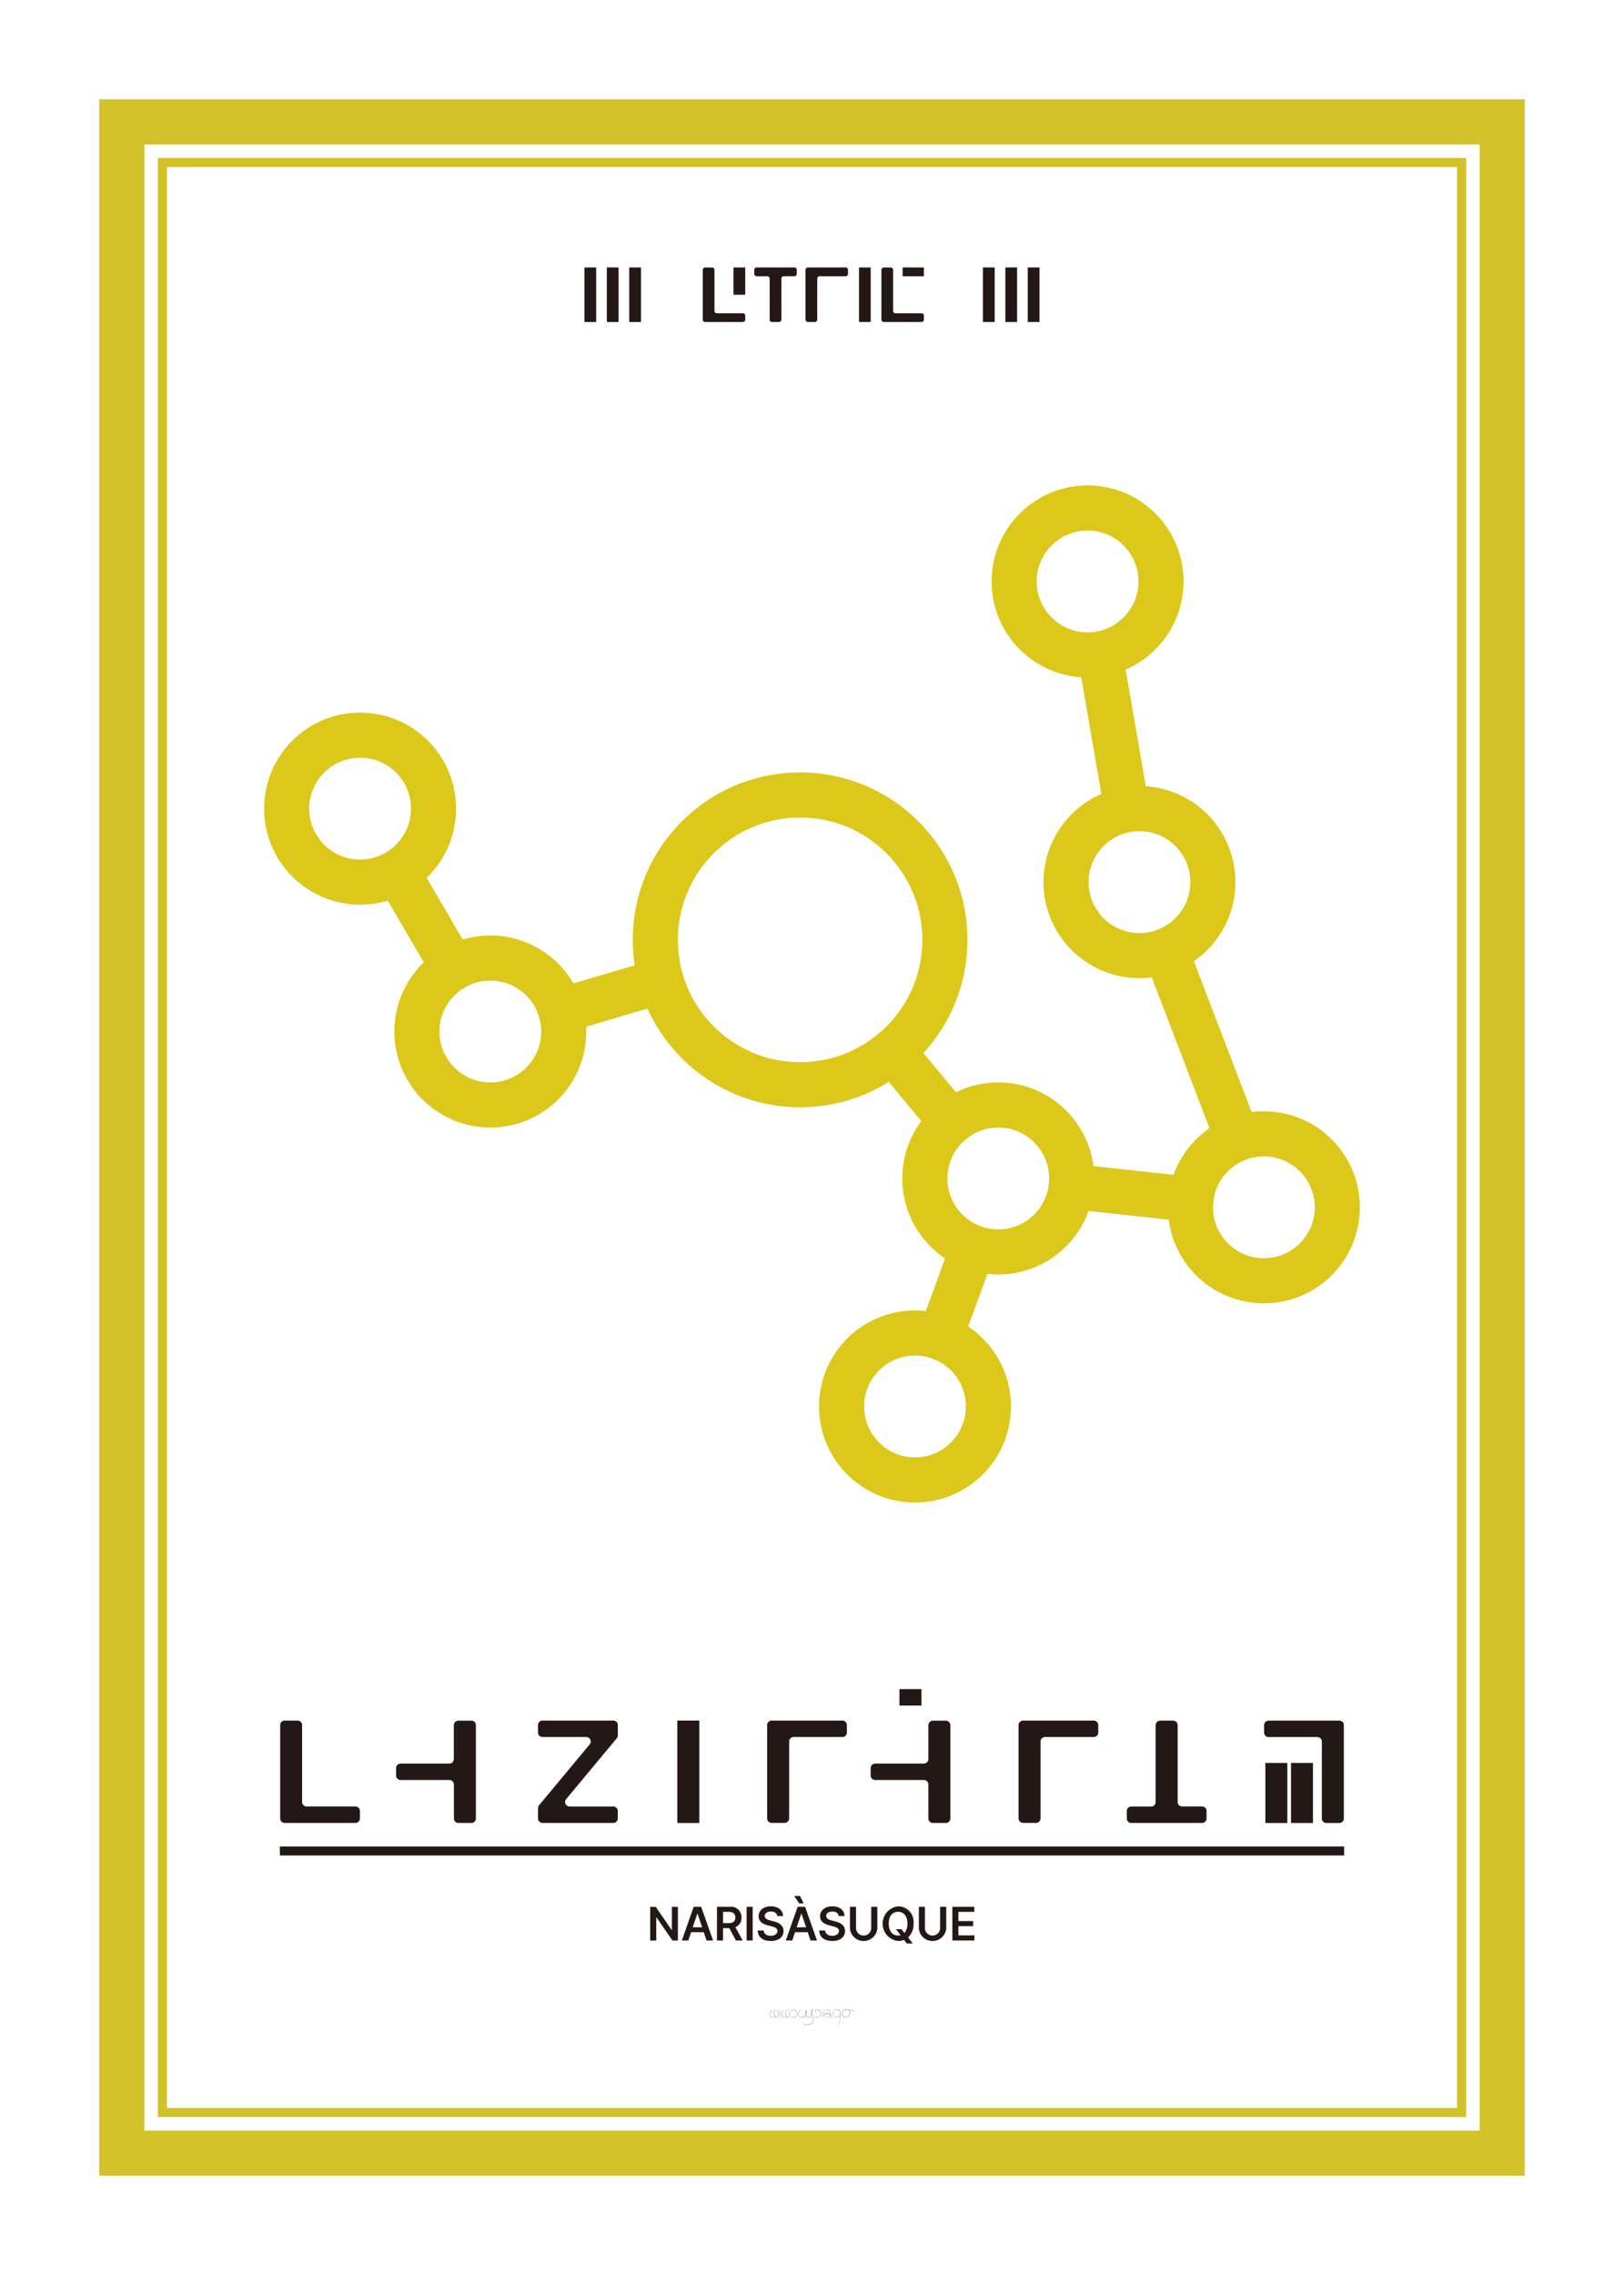 <svg xmlns="http://www.w3.org/2000/svg" width="2.5in" height="3.5in" viewBox="0 0 180 252">
  <rect x="-1200" y="-288" width="1818" height="1116" fill="#fff"/>
  <g>
    <g>
      <rect x="13.5" y="13.5" width="153" height="225" fill="none" stroke="#d2c128" stroke-miterlimit="10" stroke-width="5"/>
      <rect x="18" y="18" width="144" height="216" fill="none" stroke="#d2c128" stroke-miterlimit="10"/>
    </g>
    <g>
      <path d="M64.776,35.67V29.625h1.3V35.67h-1.3Z" fill="#231815"/>
      <path d="M67.261,35.67V29.625h1.3V35.67h-1.3Z" fill="#231815"/>
      <path d="M69.744,35.67V29.625h1.3V35.67h-1.3Z" fill="#231815"/>
      <path d="M82.523,34.776a.266.266,0,0,1,.079.191V35.4a.269.269,0,0,1-.268.268H78.16a.269.269,0,0,1-.268-.268V29.9a.268.268,0,0,1,.268-.269h.761a.267.267,0,0,1,.267.269v4.536a.268.268,0,0,0,.268.267h2.877A.269.269,0,0,1,82.523,34.776ZM81.3,32.648V29.625h1.3v3.023H81.3Z" fill="#231815"/>
      <path d="M88.236,29.7a.271.271,0,0,1,.078.19v.437a.267.267,0,0,1-.267.268H86.876a.268.268,0,0,0-.269.267V35.4a.267.267,0,0,1-.267.268h-.766a.267.267,0,0,1-.267-.268V30.865a.267.267,0,0,0-.268-.267H83.867a.268.268,0,0,1-.267-.268v-.437a.268.268,0,0,1,.267-.268h4.18A.267.267,0,0,1,88.236,29.7Z" fill="#231815"/>
      <path d="M93.914,29.705a.263.263,0,0,1,.077.191v.434a.267.267,0,0,1-.267.268H90.848a.268.268,0,0,0-.268.267V35.4a.267.267,0,0,1-.268.268h-.763a.267.267,0,0,1-.268-.268V29.893a.267.267,0,0,1,.268-.268h4.176A.265.265,0,0,1,93.914,29.705Z" fill="#231815"/>
      <path d="M95.208,35.67V29.625h1.3V35.67h-1.3Z" fill="#231815"/>
      <path d="M102.323,34.776a.27.27,0,0,1,.079.191V35.4a.268.268,0,0,1-.267.268H97.96a.269.269,0,0,1-.268-.268V29.9a.268.268,0,0,1,.268-.269h.762a.268.268,0,0,1,.267.269v4.536a.267.267,0,0,0,.268.267h2.876A.269.269,0,0,1,102.323,34.776ZM100.045,30.6v-.973H102.4V30.6h-2.359Z" fill="#231815"/>
      <path d="M108.947,35.67V29.625h1.3V35.67h-1.3Z" fill="#231815"/>
      <path d="M111.431,35.67V29.625h1.3V35.67h-1.3Z" fill="#231815"/>
      <path d="M113.915,35.67V29.625h1.3V35.67h-1.3Z" fill="#231815"/>
    </g>
    <g>
      <g>
        <g>
          <path d="M39.743,200.253a.5.5,0,0,1,.148.357v.817a.5.5,0,0,1-.5.5H31.555a.5.5,0,0,1-.5-.5V191.091a.5.5,0,0,1,.5-.5h1.428a.5.5,0,0,1,.5.5V199.6a.5.5,0,0,0,.5.5h5.4A.5.5,0,0,1,39.743,200.253Z" fill="#231815"/>
          <path d="M52.6,190.733a.5.5,0,0,1,.147.356v10.339a.5.5,0,0,1-.5.5H50.808a.5.5,0,0,1-.5-.5V197.67a.5.5,0,0,0-.5-.5H44.4a.5.5,0,0,1-.5-.5v-.818a.5.5,0,0,1,.5-.5h5.4a.5.5,0,0,0,.5-.5v-3.753a.5.5,0,0,1,.5-.5h1.433A.5.5,0,0,1,52.6,190.733Z" fill="#231815"/>
          <path d="M62.752,199.284a.5.5,0,0,0,.385.822h4.834a.5.5,0,0,1,.5.5v.821a.5.5,0,0,1-.5.5H60.133a.5.5,0,0,1-.5-.5v-1.141a.5.5,0,0,1,.116-.321l5.609-6.735a.5.5,0,0,0-.385-.822H60.132a.5.5,0,0,1-.5-.5v-.821a.5.5,0,0,1,.5-.5h7.844a.5.5,0,0,1,.5.5v1.141a.5.5,0,0,1-.117.321Z" fill="#231815"/>
          <path d="M75.069,201.931V190.585h2.442v11.346H75.069Z" fill="#231815"/>
          <path d="M93.723,190.736a.507.507,0,0,1,.144.358v.815a.5.5,0,0,1-.5.5h-5.4a.5.5,0,0,0-.5.5v8.511a.5.5,0,0,1-.5.5H85.529a.5.5,0,0,1-.5-.5V191.089a.5.5,0,0,1,.5-.5h7.837A.505.505,0,0,1,93.723,190.736Z" fill="#231815"/>
          <path d="M105.335,191.089v10.339a.5.5,0,0,1-.5.5H103.4a.5.5,0,0,1-.5-.5V197.67a.5.5,0,0,0-.5-.5h-5.4a.5.5,0,0,1-.5-.5v-.818a.5.5,0,0,1,.5-.5h5.4a.5.5,0,0,0,.5-.5v-3.753a.5.5,0,0,1,.5-.5h1.437A.5.5,0,0,1,105.335,191.089Zm-5.644-2.162V187.1h2.442v1.824H99.691Z" fill="#231815"/>
          <path d="M121.584,190.736a.508.508,0,0,1,.145.358v.815a.5.5,0,0,1-.5.5h-5.4a.5.5,0,0,0-.5.5v8.511a.5.5,0,0,1-.5.5h-1.433a.5.5,0,0,1-.5-.5V191.089a.5.5,0,0,1,.5-.5h7.837A.5.5,0,0,1,121.584,190.736Z" fill="#231815"/>
          <path d="M133.731,200.609v.819a.5.5,0,0,1-.5.5h-7.841a.5.5,0,0,1-.5-.5v-.819a.5.5,0,0,1,.5-.5h2.2a.5.5,0,0,0,.5-.5v-8.515a.5.5,0,0,1,.5-.5h1.436a.5.5,0,0,1,.5.5V199.6a.5.5,0,0,0,.5.5h2.2A.5.5,0,0,1,133.731,200.609Z" fill="#231815"/>
          <path d="M148.8,190.732a.5.5,0,0,1,.148.356v10.344a.5.5,0,0,1-.5.5h-1.438a.5.5,0,0,1-.5-.5v-8.517a.5.5,0,0,0-.5-.5h-5.4a.5.5,0,0,1-.5-.5v-.821a.5.5,0,0,1,.5-.5h7.843A.505.505,0,0,1,148.8,190.732Zm-8.552,11.2v-6.647h2.437v6.647h-2.437Zm2.843,0v-6.647h2.436v6.647h-2.436Z" fill="#231815"/>
        </g>
        <g>
          <path d="M75.136,214.949h-.6L72.769,212.4h-.032v2.553h-.67v-3.734h.609l1.759,2.554h.036v-2.554h.665Z" fill="#231815"/>
          <path d="M75.573,214.949l1.316-3.734h.825l1.32,3.734h-.717l-.312-.923H76.6l-.31.923Zm2.252-1.465-.509-1.5h-.03l-.506,1.5Z" fill="#231815"/>
          <path d="M79.468,211.215h1.4a1.157,1.157,0,0,1,1.315,1.191,1.069,1.069,0,0,1-.673,1.063l.807,1.48h-.748l-.732-1.367h-.7v1.367h-.671Zm1.3,1.806c.5,0,.732-.214.732-.615s-.227-.629-.732-.629h-.629v1.244Z" fill="#231815"/>
          <path d="M83.425,214.949h-.671v-3.734h.671Z" fill="#231815"/>
          <path d="M85.442,211.736c-.425,0-.678.2-.68.485,0,.314.33.443.639.515l.351.093c.557.129,1.093.423,1.093,1.073s-.518,1.1-1.413,1.1c-.87,0-1.421-.418-1.45-1.155h.661c.031.389.358.58.784.583s.745-.217.748-.537c0-.293-.271-.418-.676-.521l-.423-.108c-.614-.16-.995-.469-.995-1.006,0-.66.585-1.1,1.371-1.1s1.331.445,1.342,1.077h-.646C86.115,211.919,85.845,211.733,85.442,211.736Z" fill="#231815"/>
          <path d="M87.094,214.949l1.315-3.734h.825l1.321,3.734h-.717l-.313-.923H88.12l-.309.923Zm1.573-4.935.407.83h-.489l-.563-.83Zm.679,3.47-.509-1.5h-.03l-.506,1.5Z" fill="#231815"/>
          <path d="M92.257,211.736c-.426,0-.679.2-.681.485,0,.314.33.443.64.515l.35.093c.557.129,1.093.423,1.093,1.073s-.517,1.1-1.413,1.1c-.869,0-1.421-.418-1.449-1.155h.66c.031.389.358.58.784.583.442,0,.745-.217.748-.537,0-.293-.27-.418-.676-.521l-.422-.108c-.615-.16-1-.469-1-1.006,0-.66.584-1.1,1.371-1.1s1.331.445,1.341,1.077h-.645C92.93,211.919,92.659,211.733,92.257,211.736Z" fill="#231815"/>
          <path d="M97.24,211.215v2.439a1.526,1.526,0,0,1-3.032,0v-2.439h.67V213.6a.844.844,0,0,0,1.686,0v-2.383Z" fill="#231815"/>
          <path d="M99.54,211.164a1.719,1.719,0,0,1,1.713,1.918,1.942,1.942,0,0,1-.607,1.526l.519.666h-.655l-.312-.394a1.778,1.778,0,0,1-.658.121,1.931,1.931,0,0,1,0-3.837Zm.382,2.532.317.417a1.433,1.433,0,0,0,.338-1.031c0-.853-.426-1.315-1.037-1.315s-1.039.462-1.036,1.315.428,1.315,1.036,1.315a1.038,1.038,0,0,0,.278-.036l-.509-.665Z" fill="#231815"/>
          <path d="M104.877,211.215v2.439a1.526,1.526,0,0,1-3.032,0v-2.439h.67V213.6a.844.844,0,0,0,1.686,0v-2.383Z" fill="#231815"/>
          <path d="M105.558,211.215h2.428v.562h-1.758V212.8h1.629v.561h-1.629v1.022H108v.567h-2.439Z" fill="#231815"/>
        </g>
        <line x1="31.019" y1="205.031" x2="148.981" y2="205.031" fill="none" stroke="#231815" stroke-miterlimit="10"/>
      </g>
      <g>
        <path d="M86.26,223.228a.332.332,0,0,1-.237.228.684.684,0,0,1-.229.038.541.541,0,0,1-.349-.111c-.238-.2.086-.722.1-.743a.011.011,0,0,1,.015,0l0,.007v.007s-.328.525-.1.716a.606.606,0,0,0,.559.071.308.308,0,0,0,.221-.213.682.682,0,0,0-.076-.521.155.155,0,0,0-.137-.048.242.242,0,0,0-.192.137c-.042.087-.08.286.136.638v.01l-.01.006-.009,0c-.221-.361-.181-.567-.137-.658a.26.26,0,0,1,.209-.148.174.174,0,0,1,.155.054A.71.71,0,0,1,86.26,223.228Z" fill="#231815"/>
        <path d="M86.447,223.479a.011.011,0,0,1-.009.008h0s-.009-.007-.007-.011a4.378,4.378,0,0,0,.012-.824l0-.007.007,0h0a.009.009,0,0,1,.01.009A4.144,4.144,0,0,1,86.447,223.479Z" fill="#231815"/>
        <path d="M87.54,223.228a.327.327,0,0,1-.235.228.7.7,0,0,1-.23.038.54.54,0,0,1-.349-.111c-.238-.2.086-.722.1-.743a.01.01,0,0,1,.014,0l0,.007v.007s-.329.525-.1.716a.607.607,0,0,0,.559.071.311.311,0,0,0,.223-.213.686.686,0,0,0-.077-.521.155.155,0,0,0-.136-.048.241.241,0,0,0-.193.137c-.042.087-.08.286.136.638v.01l-.009.006-.009,0c-.221-.361-.18-.567-.136-.658a.256.256,0,0,1,.208-.148.172.172,0,0,1,.154.054A.705.705,0,0,1,87.54,223.228Z" fill="#231815"/>
        <path d="M88.267,223.362a.475.475,0,0,1-.321.09,2.036,2.036,0,0,1-.349-.037l-.009-.007,0-.01.01,0c.343.06.545.045.653-.048a.348.348,0,0,0,.095-.294.467.467,0,0,0-.28-.419.233.233,0,0,0-.246.015.158.158,0,0,0-.062.122.165.165,0,0,0,.061.11l0,.007,0,.008H87.81a.185.185,0,0,1-.072-.125.18.18,0,0,1,.071-.138.25.25,0,0,1,.267-.02.49.49,0,0,1,.292.438A.366.366,0,0,1,88.267,223.362Z" fill="#231815"/>
        <path d="M90.071,224.05a.793.793,0,0,1-.6.244.771.771,0,0,1-.462-.141.01.01,0,0,1,.012-.016.832.832,0,0,0,1.038-.1c.128-.162.069-.375,0-.62a3.155,3.155,0,0,1-.074-.313c-.1.269-.285.384-.426.373a.281.281,0,0,1-.24-.224.619.619,0,0,1-.443.23.286.286,0,0,1-.338-.229.6.6,0,0,1,.2-.617.01.01,0,0,1,.015,0,.009.009,0,0,1,0,.013.583.583,0,0,0-.2.6.268.268,0,0,0,.317.213.61.61,0,0,0,.438-.237.521.521,0,0,1-.015-.095c-.021-.264-.012-.442.023-.463a.017.017,0,0,1,.019,0,.776.776,0,0,1,.043.419.312.312,0,0,1-.048.143.265.265,0,0,0,.225.226c.14.011.324-.11.419-.4,0-.026-.007-.052-.009-.079a.6.6,0,0,1,.066-.405.02.02,0,0,1,.022,0c.031.025.019.171-.033.393a.823.823,0,0,1-.026.092,2.942,2.942,0,0,0,.08.349C90.146,223.662,90.206,223.879,90.071,224.05Zm-.754-.92a.562.562,0,0,0,.01.07.27.27,0,0,0,.034-.114.816.816,0,0,0-.032-.4,1.053,1.053,0,0,0-.012.443Zm.675-.119.012-.046c.066-.285.049-.365.04-.371a.63.63,0,0,0-.055.386Z" fill="#231815"/>
        <path d="M90.879,223.362a.471.471,0,0,1-.32.09,2.047,2.047,0,0,1-.35-.037l-.008-.007v-.01l.011,0c.344.06.544.045.652-.048a.348.348,0,0,0,.1-.294.469.469,0,0,0-.28-.419.232.232,0,0,0-.246.015.156.156,0,0,0-.063.122.168.168,0,0,0,.063.11l0,.007v.008a.014.014,0,0,1-.015,0,.159.159,0,0,1,0-.263.251.251,0,0,1,.268-.02.49.49,0,0,1,.292.438A.369.369,0,0,1,90.879,223.362Z" fill="#231815"/>
        <path d="M91.153,223.479a.011.011,0,0,1-.009.008h0a.011.011,0,0,1-.008-.011,4.231,4.231,0,0,0,.013-.824l0-.007.007,0h0a.01.01,0,0,1,.01.009A4.222,4.222,0,0,1,91.153,223.479Z" fill="#231815"/>
        <path d="M92.165,223.41l0,.007a.011.011,0,0,1-.009.012l-.042,0-.009,0-.01,0c-.11.011-.22.017-.331.018a.668.668,0,0,1-.373-.072.172.172,0,0,1-.064-.182c.032-.1.163-.161.358-.177a.393.393,0,0,1,.355.215c0-.036-.009-.074-.013-.113a.764.764,0,0,0-.137-.453c-.16-.152-.511.037-.514.039a.011.011,0,0,1-.015,0,.011.011,0,0,1,.005-.015c.015-.007.368-.2.538-.035a.776.776,0,0,1,.144.466c.006.06.011.117.021.168a.518.518,0,0,1,.045.121l.039-.005Zm-.078.007-.006-.015a.542.542,0,0,1-.028-.1.613.613,0,0,0-.1-.142.323.323,0,0,0-.238-.11h-.025c-.184.014-.311.074-.34.162a.149.149,0,0,0,.057.159C91.518,223.463,91.923,223.433,92.087,223.417Z" fill="#231815"/>
        <path d="M93.15,223.149c-.079.762-.147,1.12-.148,1.122a.011.011,0,0,1-.01.009h0l-.007,0,0-.007s.062-.321.135-1h0a.618.618,0,0,0-.057.029c-.131.066-.437.221-.609.113a.36.36,0,0,1-.123-.335.521.521,0,0,1,.253-.475.379.379,0,0,1,.386.025A.538.538,0,0,1,93.15,223.149Zm-.2-.5a.353.353,0,0,0-.2-.062.373.373,0,0,0-.164.039.5.5,0,0,0-.241.457c0,.16.034.267.113.316.162.1.461-.049.588-.114.053-.027.065-.033.074-.03,0-.034.008-.069.011-.106A.515.515,0,0,0,92.949,222.647Z" fill="#231815"/>
        <path d="M94.712,222.772l0,.01H94.7a3.433,3.433,0,0,0-.652-.155.481.481,0,0,1,.085.62.45.45,0,0,1-.387.215h-.022a.445.445,0,0,1-.356-.179.6.6,0,0,1,.063-.531.447.447,0,0,1,.47-.169,3.811,3.811,0,0,1,.807.181Zm-.69-.136,0-.012-.124-.019a.874.874,0,0,0-.1-.007.4.4,0,0,0-.35.167.574.574,0,0,0-.06.509.418.418,0,0,0,.338.167.426.426,0,0,0,.39-.205A.455.455,0,0,0,94.022,222.636Z" fill="#231815"/>
      </g>
    </g>
    <g>
      <circle cx="88.681" cy="104.107" r="16.05" fill="none" stroke="#dbc81b" stroke-linecap="round" stroke-linejoin="round" stroke-width="5"/>
      <circle cx="120.543" cy="64.407" r="8.139" fill="none" stroke="#dbc81b" stroke-linecap="round" stroke-linejoin="round" stroke-width="5"/>
      <circle cx="110.646" cy="130.538" r="8.139" fill="none" stroke="#dbc81b" stroke-linecap="round" stroke-linejoin="round" stroke-width="5"/>
      <circle cx="140.087" cy="133.734" r="8.139" fill="none" stroke="#dbc81b" stroke-linecap="round" stroke-linejoin="round" stroke-width="5"/>
      <circle cx="101.417" cy="155.794" r="8.139" fill="none" stroke="#dbc81b" stroke-linecap="round" stroke-linejoin="round" stroke-width="5"/>
      <circle cx="54.349" cy="114.261" r="8.139" fill="none" stroke="#dbc81b" stroke-linecap="round" stroke-linejoin="round" stroke-width="5"/>
      <circle cx="126.295" cy="97.711" r="8.139" fill="none" stroke="#dbc81b" stroke-linecap="round" stroke-linejoin="round" stroke-width="5"/>
      <circle cx="39.913" cy="89.572" r="8.139" fill="none" stroke="#dbc81b" stroke-linecap="round" stroke-linejoin="round" stroke-width="5"/>
      <line x1="105.444" y1="124.279" x2="98.939" y2="116.451" fill="none" stroke="#dbc81b" stroke-linecap="round" stroke-linejoin="round" stroke-width="5"/>
      <line x1="104.211" y1="148.149" x2="107.852" y2="138.183" fill="none" stroke="#dbc81b" stroke-linecap="round" stroke-linejoin="round" stroke-width="5"/>
      <line x1="131.995" y1="132.856" x2="118.737" y2="131.417" fill="none" stroke="#dbc81b" stroke-linecap="round" stroke-linejoin="round" stroke-width="5"/>
      <line x1="124.889" y1="89.572" x2="121.949" y2="72.546" fill="none" stroke="#dbc81b" stroke-linecap="round" stroke-linejoin="round" stroke-width="5"/>
      <line x1="137.176" y1="126.132" x2="129.204" y2="105.31" fill="none" stroke="#dbc81b" stroke-linecap="round" stroke-linejoin="round" stroke-width="5"/>
      <line x1="73.288" y1="108.659" x2="62.154" y2="111.952" fill="none" stroke="#dbc81b" stroke-linecap="round" stroke-linejoin="round" stroke-width="5"/>
      <line x1="44.392" y1="97.232" x2="50.241" y2="107.236" fill="none" stroke="#dbc81b" stroke-linecap="round" stroke-linejoin="round" stroke-width="5"/>
    </g>
  </g>
</svg>
